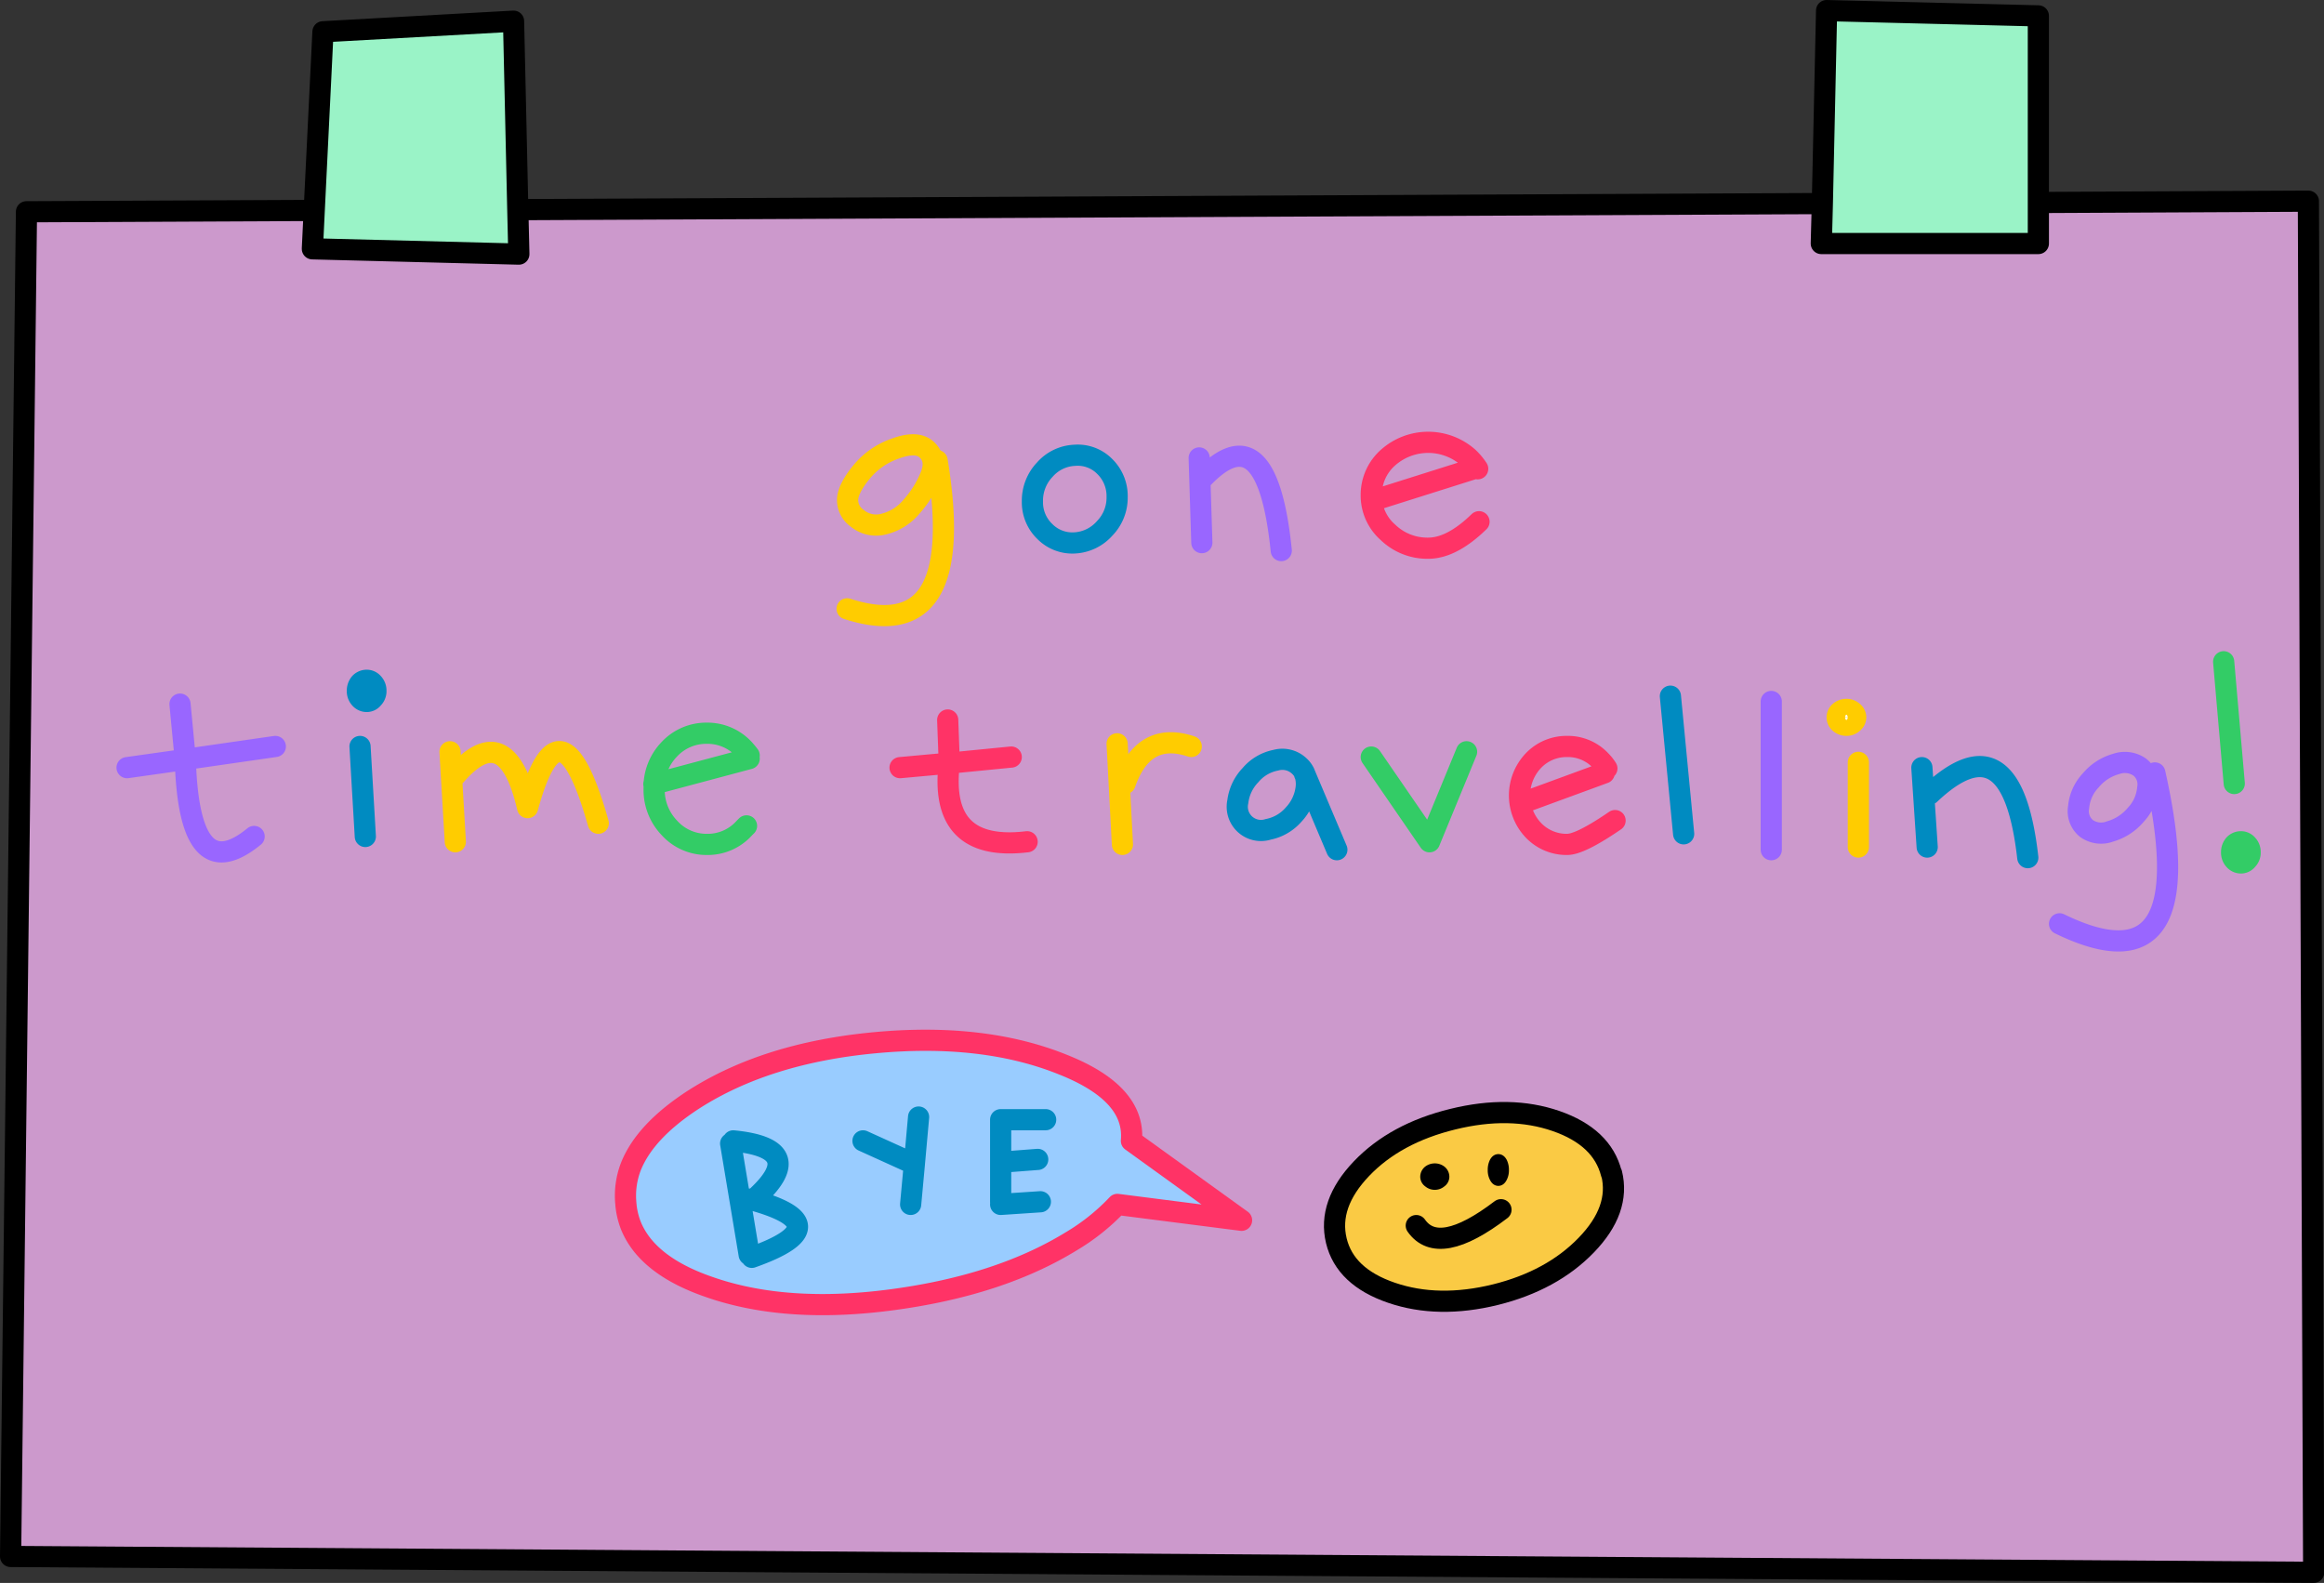 <svg id="Layer_1" data-name="Layer 1" xmlns="http://www.w3.org/2000/svg" viewBox="0 0 438.95 299"><rect x="0" y="0" width="438.95" height="299" fill="#333333" stroke="none"/><g id="SIGN_01_0_Layer0_0_FILL" data-name="SIGN 01 0 Layer0 0 FILL"><path d="M97.8,39.6,97,4,61,6,59.35,39.75,59,47l39,1-.2-8.4M345,2l-.8,36.45L344,46H385V3Z" fill="#9af3c7"/><path d="M344,46l.2-7.55L97.8,39.6,98,48,59,47l.35-7.25L5,40,2,294l435,3L436,38l-51,.25V46H344M277.35,86.4a11.61,11.61,0,0,1,1.75,2.1,11.61,11.61,0,0,0-1.75-2.1,11.41,11.41,0,0,0-15.2,0A9.38,9.38,0,0,0,259,93.5a9.22,9.22,0,0,0,3.15,7,10.7,10.7,0,0,0,7.6,3q4.46,0,9.6-5-5.14,5-9.6,5a10.7,10.7,0,0,1-7.6-3,9.22,9.22,0,0,1-3.15-7,9.38,9.38,0,0,1,3.15-7.1,11.41,11.41,0,0,1,15.2,0m-31,59.65,0,.15,6.05,14.3-6.05-14.3a6.11,6.11,0,0,1,.25,2.65,8.88,8.88,0,0,1-2.35,5,8.54,8.54,0,0,1-4.8,2.8,4.48,4.48,0,0,1-5.75-5.25,8.77,8.77,0,0,1,2.4-5,8.32,8.32,0,0,1,4.75-2.8,4.64,4.64,0,0,1,4.35,1,4.26,4.26,0,0,1,1.1,1.45m43.2-2.35A8.65,8.65,0,0,1,296,141a8.47,8.47,0,0,1,6.35,2.7,8.15,8.15,0,0,1,1.15,1.45,8.15,8.15,0,0,0-1.15-1.45A8.47,8.47,0,0,0,296,141a8.65,8.65,0,0,0-6.4,2.7,9.55,9.55,0,0,0,0,13.1,8.65,8.65,0,0,0,6.4,2.7q2.5,0,9.05-4.5-6.56,4.5-9.05,4.5a8.65,8.65,0,0,1-6.4-2.7,9.55,9.55,0,0,1,0-13.1M226.5,86.5l.5,16-.5-16m.5,4q12.3-13.09,15,13.5-2.7-26.59-15-13.5m32.5,4,19-6-19,6M350,134.45a1.28,1.28,0,0,1,0,2.1,1.72,1.72,0,0,1-1.2.45,1.92,1.92,0,0,1-1.25-.45,1.35,1.35,0,0,1,0-2.1,1.92,1.92,0,0,1,1.25-.45,1.72,1.72,0,0,1,1.2.45m49.75,9.9a4.91,4.91,0,0,1,4.45.55,4.11,4.11,0,0,1,1.5,4,8.32,8.32,0,0,1-2.25,5,9.85,9.85,0,0,1-4.85,3.15,4.76,4.76,0,0,1-4.45-.55,4.18,4.18,0,0,1-1.5-4,8.43,8.43,0,0,1,2.3-5.1,9.54,9.54,0,0,1,4.8-3.1M420,125l2,23-2-23m4.45,34.55A2,2,0,0,1,425,161a1.88,1.88,0,0,1-.55,1.4,1.5,1.5,0,0,1-1.2.6,1.66,1.66,0,0,1-1.25-.6,2,2,0,0,1-.5-1.4,2.2,2.2,0,0,1,.5-1.45,1.71,1.71,0,0,1,1.25-.55,1.55,1.55,0,0,1,1.2.55m-172,74.8q-1.65-6.9,4.75-13.6t17.25-9.35q10.8-2.66,19.5.35t10.5,9.9q1.69,6.85-4.8,13.55t-17.15,9.35q-10.8,2.65-19.6-.35t-10.45-9.85M407,146q9.41,41.85-18,28.5,27.41,13.35,18-28.5M288,151.5l15-5.5-15,5.5M383,162q-3-26.66-18.5-12Q380,135.34,383,162m-20-17,1,15-1-15m-12-1v0m-35.5-12.5,2.5,26-2.5-26m19,1v0M270,159l7-17-7,17-11-16,11,16M34,133l1,10.45L52,141l-17,2.45q.7,24.6,13,14.55-12.3,10-13-14.55L24,145l11-1.55L34,133m36.45-3.95A2,2,0,0,1,71,130.5a1.88,1.88,0,0,1-.55,1.4,1.5,1.5,0,0,1-1.2.6,1.66,1.66,0,0,1-1.25-.6,2,2,0,0,1-.5-1.4,2.2,2.2,0,0,1,.5-1.45,1.71,1.71,0,0,1,1.25-.55,1.55,1.55,0,0,1,1.2.55m56,12.5a9.53,9.53,0,0,1,7.1-3.05,9.37,9.37,0,0,1,7.05,3.05c.33.37.65.75.95,1.15-.3-.4-.62-.78-.95-1.15a9.37,9.37,0,0,0-7.05-3.05,9.53,9.53,0,0,0-7.1,3.05,10.27,10.27,0,0,0-2.85,6.55l18-4.8-18,4.8c0,.3,0,.6,0,.9a10.35,10.35,0,0,0,2.9,7.4,9.44,9.44,0,0,0,7.1,3.1,9.27,9.27,0,0,0,7.05-3.1l.4-.4-.4.4a9.27,9.27,0,0,1-7.05,3.1,9.44,9.44,0,0,1-7.1-3.1,10.35,10.35,0,0,1-2.9-7.4c0-.3,0-.6,0-.9a10.27,10.27,0,0,1,2.85-6.55m82.25-53.4A7.81,7.81,0,0,1,211,93.9a8.31,8.31,0,0,1-2.35,5.9,8.11,8.11,0,0,1-5.65,2.75,7.3,7.3,0,0,1-5.65-2.15A7.63,7.63,0,0,1,195,94.7a8.48,8.48,0,0,1,2.35-6,7.94,7.94,0,0,1,5.65-2.7,7.15,7.15,0,0,1,5.65,2.1m-32.8,1.7a19.65,19.65,0,0,1-3.6,5.75A9.88,9.88,0,0,1,166.9,99a5.61,5.61,0,0,1-5.05-1.15,4.19,4.19,0,0,1-1.75-3.7c.13-1.33,1-3,2.55-4.9a14.23,14.23,0,0,1,6.4-4.5c2.7-1,4.72-1,6,.2s1.58,2.8.75,4.9M179,136l.3,8.15L191,143l-11.7,1.15Q177.25,161,194,159q-16.75,2-14.7-14.85L170,145l9.3-.85L179,136m-2-49q5.85,35.4-17,28,22.84,7.4,17-28m23.9,114.15q13.6,5.44,12.8,14.35l20.8,15-23.45-3a40.27,40.27,0,0,1-8.85,7.05q-13.5,8.25-33.65,10.95t-34.75-2.45q-11.51-4-14.6-11.45a14.43,14.43,0,0,1-1-4.35,15.29,15.29,0,0,1,1-7q2.7-6.65,11.8-12.55,13.8-8.85,34.35-10.75t35.55,4.2M211,140.5l1,19-1-19M99.65,152.55q-4-17.2-13.65-6.05,9.65-11.15,13.65,6.05Q105.8,130,113,155.5q-7.2-25.5-13.35-2.95M85,142l1,17-1-17m-17-1,1,17-1-17m157,0q-9-3-12.5,7,3.5-10,12.5-7M172.25,95.6a19.65,19.65,0,0,0,3.6-5.75q1.25-3.15-.75-4.9c-1.33-1.17-3.35-1.23-6-.2a14.23,14.23,0,0,0-6.4,4.5c-1.57,1.93-2.42,3.57-2.55,4.9a4.19,4.19,0,0,0,1.75,3.7A5.61,5.61,0,0,0,166.9,99a9.88,9.88,0,0,0,5.35-3.4M211,93.9a7.81,7.81,0,0,0-2.35-5.75,7.15,7.15,0,0,0-5.65-2.1,7.94,7.94,0,0,0-5.65,2.7,8.48,8.48,0,0,0-2.35,6,7.63,7.63,0,0,0,2.35,5.7,7.3,7.3,0,0,0,5.65,2.15,8.11,8.11,0,0,0,5.65-2.75A8.31,8.31,0,0,0,211,93.9m193.15,51a4.91,4.91,0,0,0-4.45-.55,9.54,9.54,0,0,0-4.8,3.1,8.43,8.43,0,0,0-2.3,5.1,4.18,4.18,0,0,0,1.5,4,4.76,4.76,0,0,0,4.45.55A9.85,9.85,0,0,0,403.4,154a8.32,8.32,0,0,0,2.25-5,4.11,4.11,0,0,0-1.5-4m-157.7,1.3,0-.15a4.26,4.26,0,0,0-1.1-1.45,4.64,4.64,0,0,0-4.35-1,8.32,8.32,0,0,0-4.75,2.8,8.77,8.77,0,0,0-2.4,5,4.48,4.48,0,0,0,5.75,5.25,8.54,8.54,0,0,0,4.8-2.8,8.88,8.88,0,0,0,2.35-5A6.11,6.11,0,0,0,246.45,146.2Z" fill="#c9c"/><path d="M213.7,215.5q.8-8.9-12.8-14.35-15-6-35.55-4.2T131,207.7q-9.1,5.9-11.8,12.55a15.29,15.29,0,0,0-1,7,14.43,14.43,0,0,0,1,4.35q3.1,7.46,14.6,11.45,14.59,5.1,34.75,2.45t33.65-10.95a40.27,40.27,0,0,0,8.85-7.05l23.45,3-20.8-15M173.5,211l-.8,8.9-.7,7.6.7-7.6-9.7-4.4,9.7,4.4.8-8.9m-32,15.5q18,4.8.5,11,17.44-6.19-.5-11m-3-11q14.25,1.4,4.5,10.5,9.75-9.1-4.5-10.5m50.5-4h0v0m0,16,7.5-.5-7.5.5m.5-8,6.5-.5-6.5.5M138,216l3.5,21Z" fill="#9cf"/><path d="M71,130.5a2,2,0,0,0-.55-1.45,1.55,1.55,0,0,0-1.2-.55,1.71,1.71,0,0,0-1.25.55,2.2,2.2,0,0,0-.5,1.45,2,2,0,0,0,.5,1.4,1.66,1.66,0,0,0,1.25.6,1.5,1.5,0,0,0,1.2-.6,1.88,1.88,0,0,0,.55-1.4m201.5,91.75a1.2,1.2,0,0,0-.45-.9,1.75,1.75,0,0,0-2.1,0,1.2,1.2,0,0,0-.45.9,1,1,0,0,0,.45.85,1.58,1.58,0,0,0,2.1,0,1,1,0,0,0,.45-.85M284,221a3.2,3.2,0,0,0-.3-1.45c-.2-.37-.43-.55-.7-.55s-.5.18-.7.55A3.2,3.2,0,0,0,282,221a2.9,2.9,0,0,0,.3,1.4c.2.4.43.6.7.6s.5-.2.7-.6a2.9,2.9,0,0,0,.3-1.4m141-60a2,2,0,0,0-.55-1.45,1.55,1.55,0,0,0-1.2-.55,1.71,1.71,0,0,0-1.25.55,2.2,2.2,0,0,0-.5,1.45,2,2,0,0,0,.5,1.4,1.66,1.66,0,0,0,1.25.6,1.5,1.5,0,0,0,1.2-.6A1.88,1.88,0,0,0,425,161M350.5,135.5a1.32,1.32,0,0,0-.55-1.05,1.72,1.72,0,0,0-1.2-.45,1.92,1.92,0,0,0-1.25.45,1.35,1.35,0,0,0,0,2.1,1.92,1.92,0,0,0,1.25.45,1.72,1.72,0,0,0,1.2-.45A1.32,1.32,0,0,0,350.5,135.5Z" fill="#fff"/><path d="M257.1,220.75q-6.41,6.7-4.75,13.6t10.45,9.85q8.81,3,19.6.35t17.15-9.35q6.49-6.7,4.8-13.55t-10.5-9.9q-8.7-3-19.5-.35t-17.25,9.35m26.6-1.2A3.2,3.2,0,0,1,284,221a2.9,2.9,0,0,1-.3,1.4c-.2.4-.43.6-.7.6s-.5-.2-.7-.6a2.9,2.9,0,0,1-.3-1.4,3.2,3.2,0,0,1,.3-1.45c.2-.37.43-.55.7-.55s.5.18.7.55m-11.65,1.8a1.2,1.2,0,0,1,.45.9,1,1,0,0,1-.45.85,1.58,1.58,0,0,1-2.1,0,1,1,0,0,1-.45-.85,1.2,1.2,0,0,1,.45-.9,1.75,1.75,0,0,1,2.1,0M267.5,231.5q4.2,6,16-3Q271.7,237.55,267.5,231.5Z" fill="#faca44"/></g><path id="SIGN_01_0_Layer0_0_1_STROKES" data-name="SIGN 01 0 Layer0 0 1 STROKES" d="M344.2,38.45,345,2,385,3V38.25L436,38l1,259L2,294,5,40l54.35-.25L61,6,97,4l.8,35.6,246.4-1.15L344,46H385V38.25m-80.6,183.4q1.69,6.85-4.8,13.55t-17.15,9.35q-10.8,2.65-19.6-.35t-10.45-9.85q-1.65-6.9,4.75-13.6t17.25-9.35q10.8-2.66,19.5.35T304.35,221.65ZM267.5,231.5q4.2,6,16-3M97.8,39.6,98,48,59,47l.35-7.25" fill="none" stroke="#000" stroke-linecap="round" stroke-linejoin="round" stroke-width="4"/><path id="SIGN_01_0_Layer0_0_2_STROKES" data-name="SIGN 01 0 Layer0 0 2 STROKES" d="M279.35,98.55q-5.14,5-9.6,5a10.7,10.7,0,0,1-7.6-3,9.22,9.22,0,0,1-3.15-7,9.38,9.38,0,0,1,3.15-7.1,11.41,11.41,0,0,1,15.2,0,11.61,11.61,0,0,1,1.75,2.1M305.05,155q-6.56,4.5-9.05,4.5a8.65,8.65,0,0,1-6.4-2.7,9.55,9.55,0,0,1,0-13.1A8.65,8.65,0,0,1,296,141a8.47,8.47,0,0,1,6.35,2.7,8.15,8.15,0,0,1,1.15,1.45m-44-50.65,19-6m9.5,63,15-5.5M179,136l.3,8.15L191,143m-21,2,9.3-.85Q177.25,161,194,159m17.05,68.5a40.27,40.27,0,0,1-8.85,7.05q-13.5,8.25-33.65,10.95t-34.75-2.45q-11.51-4-14.6-11.45a14.43,14.43,0,0,1-1-4.35,15.29,15.29,0,0,1,1-7q2.7-6.65,11.8-12.55,13.8-8.85,34.35-10.75t35.55,4.2q13.6,5.44,12.8,14.35l20.8,15Z" fill="none" stroke="#f36" stroke-linecap="round" stroke-linejoin="round" stroke-width="4"/><path id="SIGN_01_0_Layer0_0_3_STROKES" data-name="SIGN 01 0 Layer0 0 3 STROKES" d="M252.5,160.5l-6.05-14.3a6.11,6.11,0,0,1,.25,2.65,8.88,8.88,0,0,1-2.35,5,8.54,8.54,0,0,1-4.8,2.8,4.48,4.48,0,0,1-5.75-5.25,8.77,8.77,0,0,1,2.4-5,8.32,8.32,0,0,1,4.75-2.8,4.64,4.64,0,0,1,4.35,1,4.26,4.26,0,0,1,1.1,1.45l0,.15M383,162q-3-26.66-18.5-12m-1.5-5,1,15m-48.5-28.5,2.5,26m-247-27a1.88,1.88,0,0,1-.55,1.4,1.5,1.5,0,0,1-1.2.6,1.66,1.66,0,0,1-1.25-.6,2,2,0,0,1-.5-1.4,2.2,2.2,0,0,1,.5-1.45,1.71,1.71,0,0,1,1.25-.55,1.55,1.55,0,0,1,1.2.55A2,2,0,0,1,71,130.5ZM211,93.9a8.31,8.31,0,0,1-2.35,5.9,8.11,8.11,0,0,1-5.65,2.75,7.3,7.3,0,0,1-5.65-2.15A7.63,7.63,0,0,1,195,94.7a8.48,8.48,0,0,1,2.35-6,7.94,7.94,0,0,1,5.65-2.7,7.15,7.15,0,0,1,5.65,2.1A7.81,7.81,0,0,1,211,93.9ZM173.5,211l-.8,8.9-.7,7.6m-9-12,9.7,4.4m-31.2,6.6q18,4.8.5,11m-3.5-22q14.25,1.4,4.5,10.5m46,1V211.5h8.5m-8.5,16,7.5-.5m-7-7.5,6.5-.5m-58-3,3.5,21M68,141l1,17" fill="none" stroke="#008bc1" stroke-linecap="round" stroke-linejoin="round" stroke-width="4"/><path id="SIGN_01_0_Layer0_0_4_STROKES" data-name="SIGN 01 0 Layer0 0 4 STROKES" d="M226.5,86.5l.5,16m0-12q12.3-13.09,15,13.5m162.15,40.9a4.11,4.11,0,0,1,1.5,4,8.32,8.32,0,0,1-2.25,5,9.85,9.85,0,0,1-4.85,3.15,4.76,4.76,0,0,1-4.45-.55,4.18,4.18,0,0,1-1.5-4,8.43,8.43,0,0,1,2.3-5.1,9.54,9.54,0,0,1,4.8-3.1A4.91,4.91,0,0,1,404.15,144.9ZM407,146q9.41,41.85-18,28.5m-54.45-42v28M34,133l1,10.45L52,141m-28,4,11-1.55q.7,24.6,13,14.55" fill="none" stroke="#96f" stroke-linecap="round" stroke-linejoin="round" stroke-width="4"/><path id="SIGN_01_0_Layer0_0_5_STROKES" data-name="SIGN 01 0 Layer0 0 5 STROKES" d="M350.5,135.5a1.32,1.32,0,0,1-.55,1.05,1.72,1.72,0,0,1-1.2.45,1.92,1.92,0,0,1-1.25-.45,1.35,1.35,0,0,1,0-2.1,1.92,1.92,0,0,1,1.25-.45,1.72,1.72,0,0,1,1.2.45A1.32,1.32,0,0,1,350.5,135.5Zm.5,8.5v16M172.25,95.6A9.88,9.88,0,0,1,166.9,99a5.61,5.61,0,0,1-5.05-1.15,4.19,4.19,0,0,1-1.75-3.7c.13-1.33,1-3,2.55-4.9a14.23,14.23,0,0,1,6.4-4.5c2.7-1,4.72-1,6,.2s1.58,2.8.75,4.9A19.65,19.65,0,0,1,172.25,95.6ZM177,87q5.85,35.4-17,28m51,25.5,1,19m-99-4q-7.2-25.5-13.35-2.95-4-17.2-13.65-6.05M85,142l1,17m139-18q-9-3-12.5,7" fill="none" stroke="#fc0" stroke-linecap="round" stroke-linejoin="round" stroke-width="4"/><path id="SIGN_01_0_Layer0_0_6_STROKES" data-name="SIGN 01 0 Layer0 0 6 STROKES" d="M420,125l2,23m3,13a1.88,1.88,0,0,1-.55,1.4,1.5,1.5,0,0,1-1.2.6,1.66,1.66,0,0,1-1.25-.6,2,2,0,0,1-.5-1.4,2.2,2.2,0,0,1,.5-1.45,1.71,1.71,0,0,1,1.25-.55,1.55,1.55,0,0,1,1.2.55A2,2,0,0,1,425,161ZM259,143l11,16,7-17M141,156l-.4.4a9.27,9.27,0,0,1-7.05,3.1,9.44,9.44,0,0,1-7.1-3.1,10.35,10.35,0,0,1-2.9-7.4c0-.3,0-.6,0-.9a10.27,10.27,0,0,1,2.85-6.55,9.53,9.53,0,0,1,7.1-3.05,9.37,9.37,0,0,1,7.05,3.05c.33.37.65.75.95,1.15m-18,5.4,18-4.8" fill="none" stroke="#3c6" stroke-linecap="round" stroke-linejoin="round" stroke-width="4"/><path id="SIGN_01_0_Layer0_0_7_STROKES" data-name="SIGN 01 0 Layer0 0 7 STROKES" d="M284,221a2.9,2.9,0,0,1-.3,1.4c-.2.4-.43.6-.7.6s-.5-.2-.7-.6a2.9,2.9,0,0,1-.3-1.4,3.2,3.2,0,0,1,.3-1.45c.2-.37.43-.55.7-.55s.5.18.7.55A3.2,3.2,0,0,1,284,221Z" fill="none" stroke="#000" stroke-linecap="round" stroke-linejoin="round" stroke-width="2"/><path id="SIGN_01_0_Layer0_0_8_STROKES" data-name="SIGN 01 0 Layer0 0 8 STROKES" d="M272.5,222.25a1,1,0,0,1-.45.85,1.58,1.58,0,0,1-2.1,0,1,1,0,0,1-.45-.85,1.2,1.2,0,0,1,.45-.9,1.75,1.75,0,0,1,2.1,0A1.2,1.2,0,0,1,272.5,222.25Z" fill="none" stroke="#000" stroke-linecap="round" stroke-linejoin="round" stroke-width="2.5"/></svg>